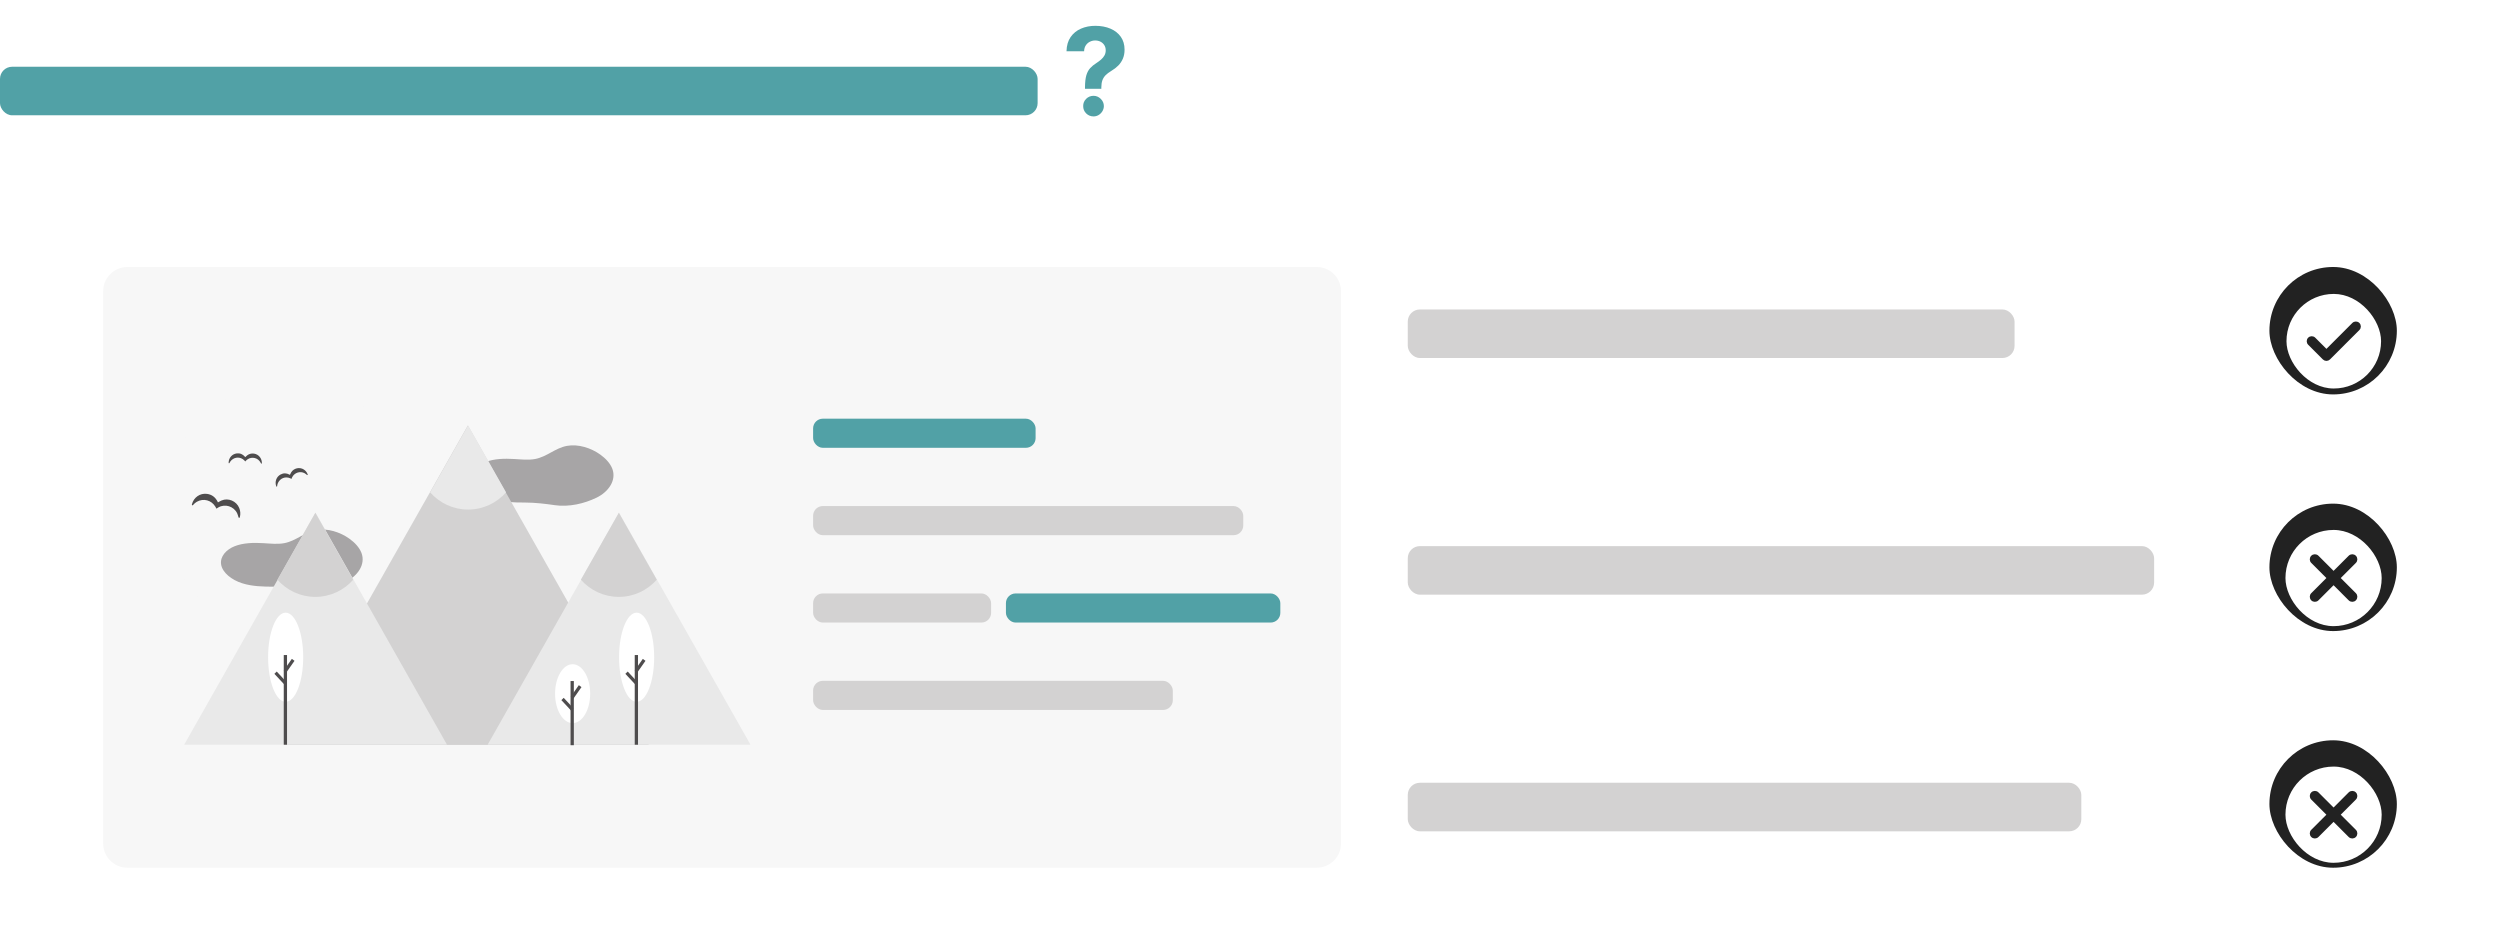 <svg width="412" height="155" viewBox="0 0 412 155" fill="none" xmlns="http://www.w3.org/2000/svg">
<path d="M178.807 14.639V14.398C178.812 13.569 178.885 12.909 179.027 12.416C179.174 11.924 179.387 11.526 179.666 11.223C179.946 10.92 180.282 10.645 180.675 10.399C180.968 10.21 181.231 10.013 181.463 9.81C181.695 9.606 181.88 9.381 182.017 9.135C182.154 8.884 182.223 8.605 182.223 8.297C182.223 7.97 182.145 7.684 181.989 7.438C181.832 7.191 181.622 7.002 181.357 6.869C181.096 6.737 180.807 6.67 180.49 6.67C180.182 6.67 179.891 6.739 179.616 6.876C179.342 7.009 179.117 7.208 178.942 7.473C178.767 7.733 178.672 8.058 178.658 8.446H175.76C175.784 7.499 176.011 6.718 176.442 6.102C176.873 5.482 177.443 5.02 178.153 4.717C178.864 4.41 179.647 4.256 180.504 4.256C181.446 4.256 182.28 4.412 183.004 4.724C183.729 5.032 184.297 5.48 184.709 6.067C185.121 6.654 185.327 7.362 185.327 8.19C185.327 8.744 185.234 9.237 185.05 9.668C184.87 10.094 184.616 10.473 184.29 10.804C183.963 11.131 183.577 11.427 183.132 11.692C182.758 11.914 182.45 12.146 182.209 12.388C181.972 12.629 181.795 12.909 181.676 13.226C181.563 13.543 181.503 13.934 181.499 14.398V14.639H178.807ZM180.213 19.185C179.74 19.185 179.335 19.019 178.999 18.688C178.667 18.351 178.504 17.949 178.509 17.48C178.504 17.016 178.667 16.618 178.999 16.287C179.335 15.956 179.74 15.79 180.213 15.79C180.663 15.79 181.058 15.956 181.399 16.287C181.74 16.618 181.913 17.016 181.918 17.48C181.913 17.793 181.83 18.079 181.669 18.34C181.513 18.595 181.307 18.801 181.051 18.957C180.795 19.109 180.516 19.185 180.213 19.185Z" fill="#51A1A6"/>
<rect y="11" width="171" height="8" rx="2" fill="#51A1A6"/>
<rect x="232" y="51" width="100" height="8" rx="2" fill="#D3D2D2"/>
<g clip-path="url(#clip0_17660_163991)">
<rect x="374" y="44" width="21" height="21" rx="10.5" fill="#222222"/>
<g filter="url(#filter0_dd_17660_163991)">
<rect x="376.812" y="46.706" width="15.589" height="15.589" rx="7.795" fill="white"/>
<path fillRule="evenodd" clipRule="evenodd" d="M388.673 51.646C388.91 51.883 388.91 52.267 388.673 52.504L383.823 57.354C383.586 57.59 383.203 57.59 382.966 57.354L380.541 54.929C380.304 54.692 380.304 54.308 380.541 54.071C380.778 53.835 381.161 53.835 381.398 54.071L383.395 56.068L387.816 51.646C388.053 51.41 388.436 51.41 388.673 51.646Z" fill="#222222" stroke="#222222" stroke-width="0.433" stroke-linecap="round" stroke-linejoin="round"/>
</g>
</g>
<rect x="232" y="90" width="123" height="8" rx="2" fill="#D3D2D2"/>
<g clip-path="url(#clip1_17660_163991)">
<rect x="374" y="83" width="21" height="21" rx="10.5" fill="#222222"/>
<g filter="url(#filter1_dd_17660_163991)">
<rect x="376.643" y="85.571" width="15.857" height="15.857" rx="7.929" fill="white"/>
<path fillRule="evenodd" clipRule="evenodd" d="M381.052 89.98C381.293 89.739 381.683 89.739 381.924 89.98L384.571 92.627L387.218 89.98C387.459 89.739 387.85 89.739 388.09 89.98C388.331 90.221 388.331 90.611 388.09 90.852L385.443 93.499L388.09 96.147C388.331 96.387 388.331 96.778 388.09 97.019C387.85 97.26 387.459 97.26 387.218 97.019L384.571 94.371L381.924 97.019C381.683 97.26 381.293 97.26 381.052 97.019C380.811 96.778 380.811 96.387 381.052 96.147L383.699 93.499L381.052 90.852C380.811 90.611 380.811 90.221 381.052 89.98Z" fill="#222222" stroke="#222222" stroke-width="0.44" stroke-linecap="round"/>
</g>
</g>
<rect x="232" y="129" width="111" height="8" rx="2" fill="#D3D2D2"/>
<g clip-path="url(#clip2_17660_163991)">
<rect x="374" y="122" width="21" height="21" rx="10.5" fill="#222222"/>
<g filter="url(#filter2_dd_17660_163991)">
<rect x="376.643" y="124.571" width="15.857" height="15.857" rx="7.929" fill="white"/>
<path fillRule="evenodd" clipRule="evenodd" d="M381.052 128.98C381.293 128.739 381.683 128.739 381.924 128.98L384.571 131.627L387.218 128.98C387.459 128.739 387.85 128.739 388.09 128.98C388.331 129.221 388.331 129.611 388.09 129.852L385.443 132.499L388.09 135.147C388.331 135.387 388.331 135.778 388.09 136.019C387.85 136.26 387.459 136.26 387.218 136.019L384.571 133.371L381.924 136.019C381.683 136.26 381.293 136.26 381.052 136.019C380.811 135.778 380.811 135.387 381.052 135.147L383.699 132.499L381.052 129.852C380.811 129.611 380.811 129.221 381.052 128.98Z" fill="#222222" stroke="#222222" stroke-width="0.44" stroke-linecap="round"/>
</g>
</g>
<path d="M17 48C17 45.791 18.791 44 21 44H217C219.209 44 221 45.791 221 48V139C221 141.209 219.209 143 217 143H21C18.791 143 17 141.209 17 139V48Z" fill="#F7F7F7"/>
<rect x="134" y="83.399" width="70.889" height="4.8" rx="1.6" fill="#D3D2D2"/>
<rect x="134" y="112.2" width="59.278" height="4.8" rx="1.6" fill="#D3D2D2"/>
<rect x="134" y="97.8" width="29.334" height="4.8" rx="1.6" fill="#D3D2D2"/>
<rect x="165.777" y="97.8" width="45.222" height="4.8" rx="1.6" fill="#51A1A6"/>
<rect x="134" y="69" width="36.667" height="4.8" rx="1.6" fill="#51A1A6"/>
<g clip-path="url(#clip3_17660_163991)">
<path d="M91.348 83.245C93.803 83.602 96.3 82.985 98.29 82.026C100.28 81.068 101.632 79.15 100.906 77.243C100.564 76.36 99.83 75.566 98.943 74.926C97.417 73.824 95.287 73.137 93.434 73.481C91.463 73.848 90.154 75.27 88.185 75.643C87.101 75.85 85.913 75.714 84.766 75.645C83.123 75.546 81.43 75.59 80.031 76.138C78.631 76.687 77.584 77.837 77.773 79.125C77.976 80.51 79.537 81.706 81.229 82.246C82.921 82.787 84.73 82.814 86.484 82.818C88.237 82.822 89.982 83.042 91.34 83.24" fill="#A7A5A6"/>
</g>
<ellipse cx="47.67" cy="84.064" rx="20.67" ry="21.064" fill="#F7F7F7"/>
<path d="M77.101 70.108L106.935 122.767H47.267L77.101 70.108Z" fill="#D3D2D2"/>
<path d="M102.024 84.498L123.681 122.724H80.366L102.024 84.498Z" fill="#E9E9E9"/>
<ellipse cx="104.915" cy="108.312" rx="2.892" ry="7.345" fill="white"/>
<line x1="104.874" y1="107.95" x2="104.874" y2="122.731" stroke="#4E4C4D" stroke-width="0.541"/>
<line y1="-0.27" x2="2.326" y2="-0.27" transform="matrix(-0.574 0.819 -0.808 -0.589 105.938 108.584)" stroke="#4E4C4D" stroke-width="0.541"/>
<line y1="-0.27" x2="2.352" y2="-0.27" transform="matrix(-0.681 -0.732 0.719 -0.695 105.049 112.393)" stroke="#4E4C4D" stroke-width="0.541"/>
<ellipse cx="94.368" cy="114.316" rx="2.892" ry="4.854" fill="white"/>
<line x1="94.298" y1="112.235" x2="94.298" y2="122.81" stroke="#4E4C4D" stroke-width="0.541"/>
<line y1="-0.27" x2="2.326" y2="-0.27" transform="matrix(-0.574 0.819 -0.808 -0.589 95.392 112.917)" stroke="#4E4C4D" stroke-width="0.541"/>
<line y1="-0.27" x2="2.352" y2="-0.27" transform="matrix(-0.681 -0.732 0.719 -0.695 94.501 116.726)" stroke="#4E4C4D" stroke-width="0.541"/>
<path fillRule="evenodd" clipRule="evenodd" d="M70.891 81.144L77.144 70.108L83.396 81.144C81.855 82.884 79.625 83.977 77.144 83.977C74.663 83.977 72.432 82.884 70.891 81.144Z" fill="#E9E9E9"/>
<path fillRule="evenodd" clipRule="evenodd" d="M95.729 95.534L101.982 84.498L108.234 95.534C106.693 97.273 104.463 98.367 101.981 98.367C99.501 98.367 97.27 97.273 95.729 95.534Z" fill="#D3D2D2"/>
<g clip-path="url(#clip4_17660_163991)">
<path d="M50.008 97.114C52.464 97.471 54.961 96.853 56.951 95.895C58.941 94.937 60.293 93.018 59.567 91.111C59.224 90.229 58.491 89.435 57.604 88.794C56.078 87.692 53.948 87.006 52.095 87.35C50.124 87.717 48.815 89.139 46.846 89.512C45.762 89.718 44.573 89.583 43.427 89.514C41.783 89.415 40.091 89.459 38.691 90.007C37.291 90.556 36.244 91.705 36.434 92.993C36.636 94.379 38.197 95.575 39.889 96.115C41.581 96.656 43.391 96.683 45.144 96.687C46.898 96.69 48.643 96.91 50.001 97.109" fill="#A7A5A6"/>
</g>
<path d="M52.008 84.498L73.665 122.724H30.35L52.008 84.498Z" fill="#E9E9E9"/>
<ellipse cx="47.075" cy="108.312" rx="2.892" ry="7.345" fill="white"/>
<line x1="47.033" y1="107.95" x2="47.033" y2="122.731" stroke="#4E4C4D" stroke-width="0.541"/>
<line y1="-0.27" x2="2.326" y2="-0.27" transform="matrix(-0.574 0.819 -0.808 -0.589 48.098 108.584)" stroke="#4E4C4D" stroke-width="0.541"/>
<line y1="-0.27" x2="2.352" y2="-0.27" transform="matrix(-0.681 -0.732 0.719 -0.695 47.208 112.393)" stroke="#4E4C4D" stroke-width="0.541"/>
<path fillRule="evenodd" clipRule="evenodd" d="M45.713 95.534L51.966 84.498L58.218 95.534C56.677 97.273 54.447 98.367 51.966 98.367C49.485 98.367 47.255 97.273 45.713 95.534Z" fill="#D3D2D2"/>
<g clip-path="url(#clip5_17660_163991)">
<path d="M35.92 82.793C36.123 82.685 36.311 82.565 36.514 82.478C37.628 82.002 38.974 82.584 39.429 83.727C39.617 84.188 39.655 84.698 39.538 85.183C39.533 85.201 39.528 85.22 39.523 85.237C39.508 85.297 39.483 85.346 39.416 85.347C39.349 85.347 39.324 85.295 39.301 85.233C39.229 85.007 39.176 84.77 39.071 84.561C38.501 83.428 37.098 82.999 36.004 83.612C35.889 83.677 35.78 83.753 35.664 83.826C35.61 83.722 35.561 83.614 35.501 83.513C34.85 82.422 33.527 82.069 32.434 82.695C32.206 82.827 32.003 83 31.835 83.205C31.791 83.257 31.746 83.308 31.672 83.267C31.598 83.225 31.616 83.157 31.633 83.092C31.928 81.968 32.969 81.242 34.102 81.389C34.912 81.496 35.498 81.94 35.865 82.684C35.88 82.715 35.894 82.747 35.909 82.778C35.917 82.786 35.921 82.794 35.92 82.793Z" fill="#4E4C4D"/>
</g>
<g clip-path="url(#clip6_17660_163991)">
<path d="M47.777 78.254C47.848 78.114 47.907 77.973 47.986 77.844C48.42 77.139 49.387 76.927 50.075 77.379C50.356 77.56 50.572 77.827 50.691 78.142C50.696 78.154 50.7 78.166 50.705 78.178C50.719 78.217 50.724 78.254 50.687 78.281C50.65 78.308 50.616 78.289 50.58 78.263C50.454 78.167 50.334 78.057 50.196 77.983C49.448 77.582 48.508 77.901 48.136 78.674C48.097 78.755 48.066 78.841 48.03 78.927C47.96 78.891 47.892 78.851 47.82 78.819C47.043 78.473 46.176 78.802 45.811 79.582C45.735 79.745 45.688 79.921 45.674 80.102C45.669 80.148 45.664 80.194 45.607 80.201C45.55 80.207 45.534 80.162 45.519 80.119C45.253 79.38 45.552 78.566 46.235 78.198C46.724 77.936 47.218 77.949 47.705 78.216C47.725 78.227 47.745 78.239 47.765 78.25C47.773 78.252 47.778 78.254 47.777 78.254Z" fill="#4E4C4D"/>
</g>
<g clip-path="url(#clip7_17660_163991)">
<path d="M40.418 75.332C40.532 75.228 40.636 75.119 40.754 75.029C41.402 74.533 42.371 74.686 42.851 75.354C43.047 75.623 43.154 75.948 43.155 76.283C43.155 76.296 43.155 76.308 43.155 76.321C43.154 76.362 43.146 76.398 43.102 76.41C43.059 76.421 43.034 76.392 43.01 76.355C42.926 76.22 42.854 76.075 42.752 75.957C42.199 75.314 41.217 75.269 40.604 75.851C40.54 75.913 40.481 75.98 40.418 76.047C40.365 75.988 40.316 75.927 40.261 75.871C39.662 75.27 38.745 75.261 38.135 75.85C38.008 75.974 37.904 76.121 37.827 76.282C37.807 76.324 37.786 76.364 37.731 76.35C37.676 76.335 37.677 76.288 37.677 76.243C37.689 75.462 38.249 74.816 39.01 74.723C39.554 74.657 40.006 74.848 40.364 75.271C40.379 75.288 40.393 75.307 40.408 75.324C40.415 75.329 40.419 75.333 40.418 75.332Z" fill="#4E4C4D"/>
</g>
<defs>
<filter id="filter0_dd_17660_163991" x="374.214" y="44.973" width="20.786" height="20.786" filterUnits="userSpaceOnUse" color-interpolation-filters="sRGB">
<feFlood flood-opacity="0" result="BackgroundImageFix"/>
<feColorMatrix in="SourceAlpha" type="matrix" values="0 0 0 0 0 0 0 0 0 0 0 0 0 0 0 0 0 0 127 0" result="hardAlpha"/>
<feOffset dy="0.866"/>
<feGaussianBlur stdDeviation="0.866"/>
<feColorMatrix type="matrix" values="0 0 0 0 0 0 0 0 0 0 0 0 0 0 0 0 0 0 0.06 0"/>
<feBlend mode="normal" in2="BackgroundImageFix" result="effect1_dropShadow_17660_163991"/>
<feColorMatrix in="SourceAlpha" type="matrix" values="0 0 0 0 0 0 0 0 0 0 0 0 0 0 0 0 0 0 127 0" result="hardAlpha"/>
<feOffset dy="0.866"/>
<feGaussianBlur stdDeviation="1.299"/>
<feColorMatrix type="matrix" values="0 0 0 0 0 0 0 0 0 0 0 0 0 0 0 0 0 0 0.1 0"/>
<feBlend mode="normal" in2="effect1_dropShadow_17660_163991" result="effect2_dropShadow_17660_163991"/>
<feBlend mode="normal" in="SourceGraphic" in2="effect2_dropShadow_17660_163991" result="shape"/>
</filter>
<filter id="filter1_dd_17660_163991" x="374" y="83.809" width="21.143" height="21.143" filterUnits="userSpaceOnUse" color-interpolation-filters="sRGB">
<feFlood flood-opacity="0" result="BackgroundImageFix"/>
<feColorMatrix in="SourceAlpha" type="matrix" values="0 0 0 0 0 0 0 0 0 0 0 0 0 0 0 0 0 0 127 0" result="hardAlpha"/>
<feOffset dy="0.881"/>
<feGaussianBlur stdDeviation="0.881"/>
<feColorMatrix type="matrix" values="0 0 0 0 0 0 0 0 0 0 0 0 0 0 0 0 0 0 0.06 0"/>
<feBlend mode="normal" in2="BackgroundImageFix" result="effect1_dropShadow_17660_163991"/>
<feColorMatrix in="SourceAlpha" type="matrix" values="0 0 0 0 0 0 0 0 0 0 0 0 0 0 0 0 0 0 127 0" result="hardAlpha"/>
<feOffset dy="0.881"/>
<feGaussianBlur stdDeviation="1.321"/>
<feColorMatrix type="matrix" values="0 0 0 0 0 0 0 0 0 0 0 0 0 0 0 0 0 0 0.1 0"/>
<feBlend mode="normal" in2="effect1_dropShadow_17660_163991" result="effect2_dropShadow_17660_163991"/>
<feBlend mode="normal" in="SourceGraphic" in2="effect2_dropShadow_17660_163991" result="shape"/>
</filter>
<filter id="filter2_dd_17660_163991" x="374" y="122.809" width="21.143" height="21.143" filterUnits="userSpaceOnUse" color-interpolation-filters="sRGB">
<feFlood flood-opacity="0" result="BackgroundImageFix"/>
<feColorMatrix in="SourceAlpha" type="matrix" values="0 0 0 0 0 0 0 0 0 0 0 0 0 0 0 0 0 0 127 0" result="hardAlpha"/>
<feOffset dy="0.881"/>
<feGaussianBlur stdDeviation="0.881"/>
<feColorMatrix type="matrix" values="0 0 0 0 0 0 0 0 0 0 0 0 0 0 0 0 0 0 0.06 0"/>
<feBlend mode="normal" in2="BackgroundImageFix" result="effect1_dropShadow_17660_163991"/>
<feColorMatrix in="SourceAlpha" type="matrix" values="0 0 0 0 0 0 0 0 0 0 0 0 0 0 0 0 0 0 127 0" result="hardAlpha"/>
<feOffset dy="0.881"/>
<feGaussianBlur stdDeviation="1.321"/>
<feColorMatrix type="matrix" values="0 0 0 0 0 0 0 0 0 0 0 0 0 0 0 0 0 0 0.1 0"/>
<feBlend mode="normal" in2="effect1_dropShadow_17660_163991" result="effect2_dropShadow_17660_163991"/>
<feBlend mode="normal" in="SourceGraphic" in2="effect2_dropShadow_17660_163991" result="shape"/>
</filter>
<clipPath id="clip0_17660_163991">
<rect x="374" y="44" width="21" height="21" rx="10.5" fill="white"/>
</clipPath>
<clipPath id="clip1_17660_163991">
<rect x="374" y="83" width="21" height="21" rx="10.5" fill="white"/>
</clipPath>
<clipPath id="clip2_17660_163991">
<rect x="374" y="122" width="21" height="21" rx="10.5" fill="white"/>
</clipPath>
<clipPath id="clip3_17660_163991">
<rect width="22.889" height="11.576" fill="white" transform="matrix(-0.979 -0.206 0.198 -0.98 99.586 86.16)"/>
</clipPath>
<clipPath id="clip4_17660_163991">
<rect width="22.889" height="11.576" fill="white" transform="matrix(-0.979 -0.206 0.198 -0.98 58.246 100.028)"/>
</clipPath>
<clipPath id="clip5_17660_163991">
<rect width="8.176" height="2.472" fill="white" transform="matrix(0.966 0.26 -0.251 0.968 32.213 80.857)"/>
</clipPath>
<clipPath id="clip6_17660_163991">
<rect width="5.537" height="1.67" fill="white" transform="matrix(0.935 -0.353 0.342 0.94 44.986 78.652)"/>
</clipPath>
<clipPath id="clip7_17660_163991">
<rect width="5.477" height="1.66" fill="white" transform="matrix(1 0.011 -0.011 1 37.695 74.692)"/>
</clipPath>
</defs>
</svg>
